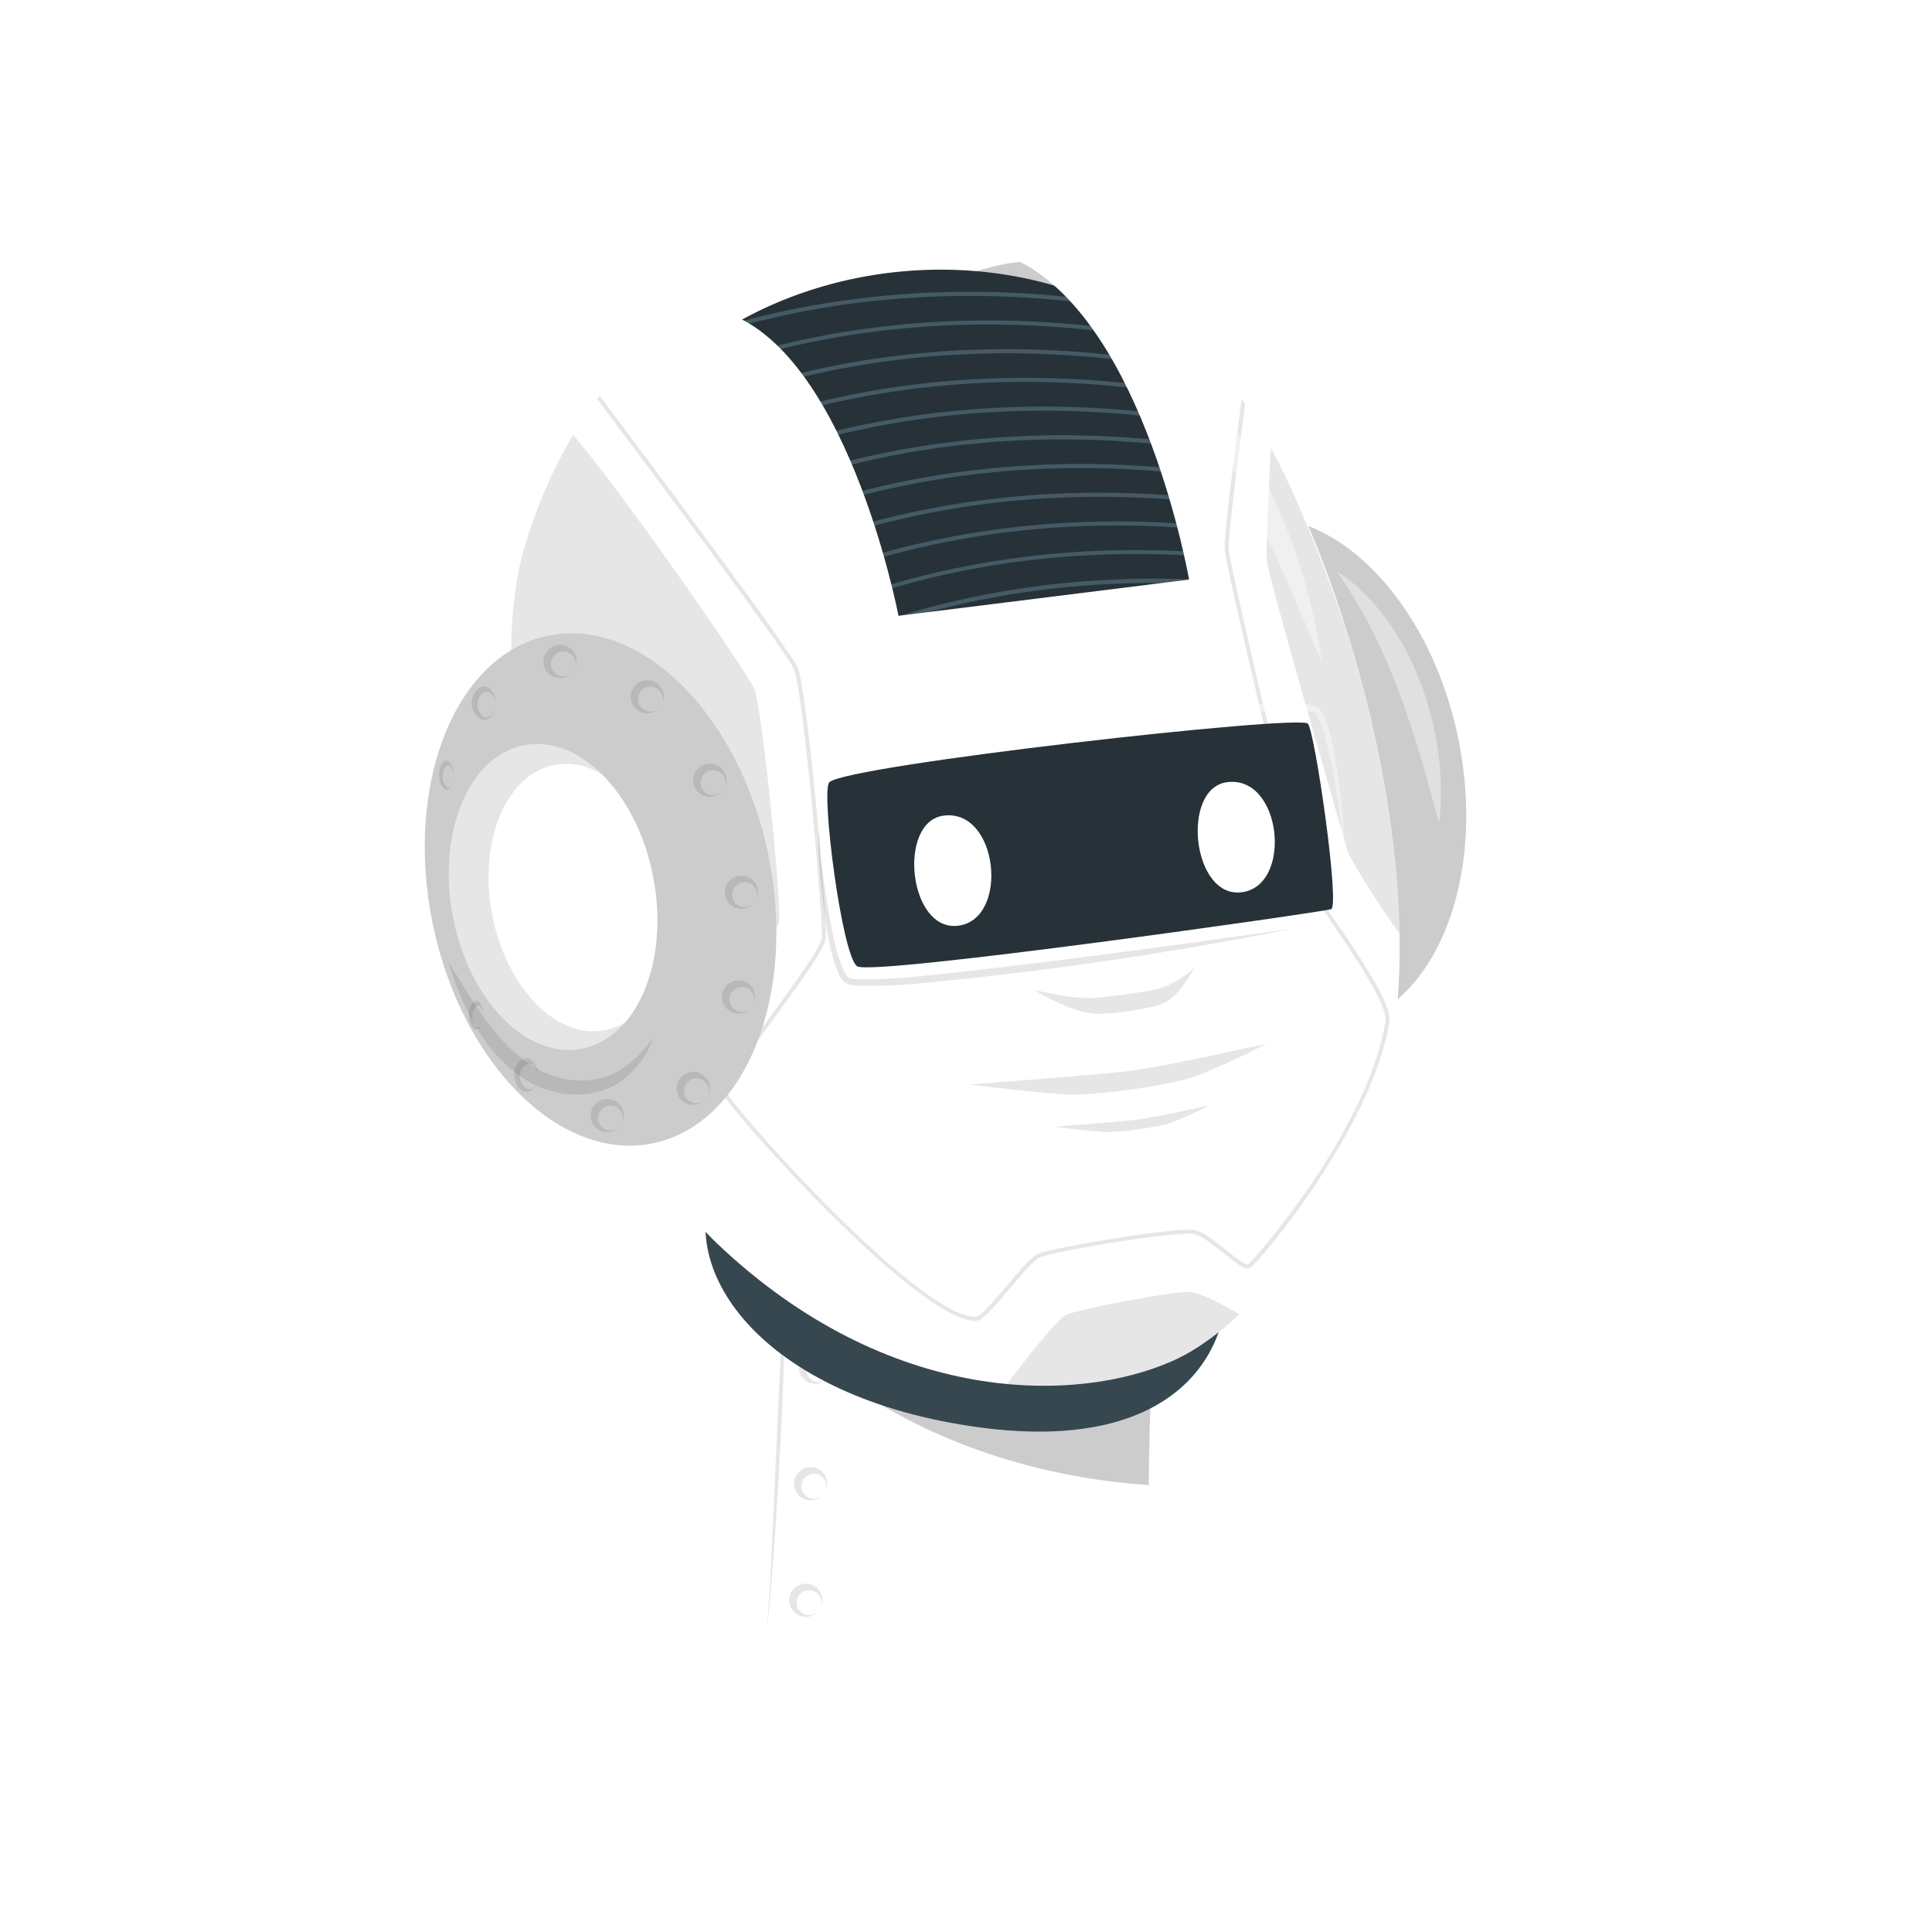 <svg width="200px" height="200px" class="animated" id="freepik_stories-robot-face" xmlns="http://www.w3.org/2000/svg" viewBox="0 0 500 500" version="1.1"><style>@keyframes floating{0%,to{opacity:1;transform:translateY(0)}50%{transform:translateY(-10px)}}svg#freepik_stories-robot-face:not(.animated) .animable{opacity:0}</style><g id="freepik--robot-face--inject-89" class="animable animator-active" style="transform-origin:244.695px 260.542px;animation:1.5s Infinite linear floating;animation-delay:0s"><path d="M272.59 451.47c-26.39 7-66.46-6.45-85.43-38.84-1.28-2.22 1.49-26.11 3.48-55.28 1.14-17.72 2-37.46 1.47-55.54l108.65 17.75s-4.53 44.72-3.42 76.23a40.56 40.56 0 0 0 1 7.4c.05.34.16.75.2 1.22 2.7 14.03-.44 40.23-25.95 47.06Z" style="fill:#fff;transform-origin:243.797px 377.542px" id="elvhwdnfksy39" class="animable"/><path d="M300.76 319.56s0 .23-.07.66c0 .21-.05.48-.08.81a1.8 1.8 0 0 1 0 .22c0 .31-.06.64-.09 1s-.1 1-.14 1.53c0 .28-.06.57-.08.88-.15 1.57-.31 3.47-.49 5.64 0 .3-.05.6-.07.91v.47c0 .45-.08.9-.11 1.36s-.07.89-.11 1.35c-.18 2.31-.37 4.83-.55 7.5s-.36 5.19-.53 8c0 .71-.09 1.44-.13 2.16s-.07 1.24-.1 1.87c-.1 1.61-.18 3.25-.26 4.91v.6c0 .73-.07 1.46-.11 2.19 0 .48 0 .94-.06 1.4-.1 2.59-.21 5.21-.29 7.83v1.43c0 .71 0 1.42-.05 2.13 0 1-.05 1.9-.07 2.85 0 2.38-.07 4.74-.07 7.08-32-2.22-72.27-13.59-105.3-50.34.06-1.34.1-2.69.13-4 0-.82.06-1.64.07-2.46v-.34c0-1.19.06-2.37.08-3.55 0-1.73.07-3.46.09-5.18s0-3.37 0-5c0-3.9 0-7.77-.16-11.55Z" style="opacity:.2;transform-origin:246.38px 343.13px" class="animable" id="eli98wha1f4kj"/><path d="M215.89 326a4.29 4.29 0 1 1-.87-5.65 4.33 4.33 0 0 1 .87 5.65Zm0 0a3.23 3.23 0 1 0-4.91.7 3.28 3.28 0 0 0 4.91-.7Z" style="opacity:.1;transform-origin:212.287px 323.662px" class="animable" id="el4seyigfh96w"/><path d="M214.64 356.18a4.29 4.29 0 1 1-.86-5.64 4.32 4.32 0 0 1 .86 5.64Zm0 0a3.23 3.23 0 1 0-4.91.7 3.26 3.26 0 0 0 4.91-.7Z" style="opacity:.1;transform-origin:211.038px 353.843px" class="animable" id="el6wwd4ybfb6m"/><path d="M213.4 386.33a4.29 4.29 0 1 1-.86-5.64 4.31 4.31 0 0 1 .86 5.64Zm0 0a3.23 3.23 0 1 0-4.91.71 3.26 3.26 0 0 0 4.91-.71Z" style="opacity:.1;transform-origin:209.799px 383.993px" class="animable" id="el0zxrjpal78hp"/><path d="M212.15 416.49a4.29 4.29 0 1 1-.86-5.64 4.32 4.32 0 0 1 .86 5.64Zm0 0a3.23 3.23 0 1 0-4.9.7 3.28 3.28 0 0 0 4.9-.7Z" style="opacity:.1;transform-origin:208.548px 414.153px" class="animable" id="elm3bxoxe6hm"/><path d="M204.24 306.89c-.81 35.95-2 71.95-5 107.8-.19 2-.55 5.14-.91 7.13 1.06-9.53 1.25-19.13 1.77-28.7 1.22-26.72 2.64-59.67 4.17-86.23Z" style="opacity:.1;transform-origin:201.3px 364.355px" class="animable" id="elrs5wfxpajmb"/><path d="M188 301.31c-16 21.42 3.37 56.88 58.22 66.94 65.75 12.07 77.13-27.33 69-48.92S203.75 280.19 188 301.31Z" style="fill:#37474f;transform-origin:250.042px 331.14px" id="elxqihtyzhzu" class="animable"/><path d="M264.06 67.81c-3.5 0-11.45 2.35-11.45 2.35l25.68 9.06-1.92-6.36Z" style="fill:#fff;transform-origin:265.45px 73.515px" id="elwxgzl6cgmp" class="animable"/><path d="M264.06 67.81c-3.5 0-11.45 2.35-11.45 2.35l25.68 9.06-1.92-6.36Z" style="opacity:.2;transform-origin:265.45px 73.515px" class="animable" id="elp80y13e4yut"/><path d="M290.54 209c7.49 36.28 33 61.68 57 56.73s37.33-38.37 29.85-74.65-33-61.68-57-56.73-37.33 38.33-29.85 74.65Z" style="fill:#fff;transform-origin:333.965px 200.04px" id="elly54q7hjvc" class="animable"/><g style="opacity:.2;transform-origin:333.965px 200.04px" class="animable" id="elqnb5kbsrqql"><path d="M290.54 209c7.49 36.28 33 61.68 57 56.73s37.33-38.37 29.85-74.65-33-61.68-57-56.73-37.33 38.33-29.85 74.65Z" id="ellbmaldglyhi" class="animable" style="transform-origin:333.965px 200.04px"/></g><path d="M295.8 207.3c4.46 21.63 19.66 36.76 33.95 33.82s22.25-22.87 17.79-44.5-19.66-36.76-34-33.81-22.2 22.87-17.74 44.49Z" style="fill:#fff;transform-origin:321.665px 201.964px" id="el3i6potpi1c" class="animable"/><g style="opacity:.1;transform-origin:321.665px 201.964px" class="animable" id="el8s950kclq1"><path d="M295.8 207.3c4.46 21.63 19.66 36.76 33.95 33.82s22.25-22.87 17.79-44.5-19.66-36.76-34-33.81-22.2 22.87-17.74 44.49Z" id="elmdctr96s04l" class="animable" style="transform-origin:321.665px 201.964px"/></g><path d="M341 234a16.12 16.12 0 0 1-5.34 2.19c-12.48 2.58-25.78-10.65-29.67-29.55s3.06-36.31 15.54-38.89a17.35 17.35 0 0 1 12.15 2.2c6.42 6.11 11.57 15.52 13.87 26.67 3.07 14.96.22 29.09-6.55 37.38Z" style="fill:#fff;transform-origin:326.846px 201.983px" id="elav3no2sdun6" class="animable"/><path d="M345.86 147.77c19.72 12.71 29.47 42.7 26.55 65.28-6.07-23-12.65-45.69-26.55-65.28Z" style="fill:#fff;opacity:.4;transform-origin:359.389px 180.41px" class="animable" id="elkzul3opa3t"/><path d="M193.68 304.87a114.73 114.73 0 0 0 35.63 20.36c23.92 8.5 49.71 8.5 71.51-1.53 15.55-7 29.13-19.19 38.47-37 28.65-54.31-5.52-177-40.21-200.53C248 51.41 163.5 73.36 148.85 138.88c-9.92 44.44 13.4 139.63 44.83 165.99Z" style="fill:#263238;transform-origin:248.265px 200.608px" id="el94uo7mjmh89" class="animable"/><path d="M287 79.21h-.12c-41.49-6-75.35-.83-99.88 6.49 1.18-.75 2.39-1.46 3.61-2.16 23.36-6.48 54.45-10.77 91.93-6 1.34.47 2.68 1 4 1.52Zm13.11 7.67c-49.32-8.66-88.61-1.62-115.14 7.26-5.43 1.82-10.6 3.8-15.5 5.9-.63.66-1.24 1.32-1.83 2 5.57-2.47 11.51-4.8 17.8-6.91 26.73-9 66.49-16 116.48-6.85-.62-.5-1.23-.97-1.83-1.4Zm8.46 8.1c-51.05-9.68-91.63-2.52-118.82 6.59a200.47 200.47 0 0 0-31.68 13.71c-.36.59-.7 1.21-1 1.82a198.6 198.6 0 0 1 33.16-14.53c27.26-9.13 68.06-16.3 119.44-6.28Zm5.71 7.61c-51.48-10-92.4-2.75-119.76 6.4a196.27 196.27 0 0 0-42.91 20.3c-.19.56-.39 1.13-.58 1.7a195.5 195.5 0 0 1 44-21c27.38-9.18 68.4-16.36 120.11-6.16-.33-.42-.6-.83-.88-1.24Zm4.58 7.38c-51.4-9.87-92.23-2.69-119.55 6.45a192.41 192.41 0 0 0-51.12 25.84c-.08.52-.17 1.06-.26 1.6a189.88 189.88 0 0 1 51.83-26.43c27.32-9.15 68.25-16.33 119.81-6.21-.25-.42-.49-.85-.73-1.22Zm3.92 7.27c-51-9.65-91.53-2.49-118.7 6.61-24.81 8.32-44.27 20.06-57.26 30.54 0 .51-.06 1-.08 1.53 12.85-10.55 32.52-22.6 57.8-31.07 27.16-9.09 67.75-16.23 118.86-6.39-.23-.41-.4-.81-.64-1.22Zm3.46 7.19c-50.38-9.29-90.46-2.18-117.37 6.85-28.26 9.47-49.57 23.39-62.29 34.81v1.51c12.5-11.45 34-25.68 62.7-35.32 26.91-9 67-16.11 117.47-6.65Zm3.1 7.13c-49.59-8.82-89.07-1.76-115.7 7.15-31.69 10.62-54.64 26.84-66.55 38.84 0 .51.08 1 .13 1.53 11.52-12 34.62-28.56 66.88-39.37 26.6-8.9 66.09-15.93 115.71-7-.18-.37-.34-.71-.49-1.15Zm2.78 7.08c-48.66-8.28-87.43-1.3-113.7 7.51-35.42 11.85-59.85 30.64-70.25 42.79.07.53.13 1.06.2 1.6 9.77-12 34.4-31.31 70.48-43.4 26.23-8.79 65-15.75 113.68-7.33Zm2.53 7.05C287 138 249 144.92 223.17 153.58c-39.62 13.26-65.56 35.28-73.36 46.88l1 .53c7.68-11.45 33.42-33.29 72.78-46.48 25.82-8.64 63.8-15.52 111.4-7.71Zm2.31 7c-46.45-7.06-83.57-.23-109 8.28-39.66 13.28-65.62 35.33-73.42 46.92l1.08.54C163.31 197 189 175.19 228.4 162c25.36-8.49 62.46-15.29 108.9-8.13-.13-.38-.24-.76-.36-1.14Zm2.1 7c-45.19-6.4-81.38.31-106.31 8.67-39.65 13.28-65.62 35.33-73.41 46.92l1.08.54c7.7-11.44 33.42-33.28 72.78-46.46 24.87-8.34 61-15 106.18-8.54-.12-.29-.22-.68-.38-1.05Zm1.93 7c-43.87-5.73-79.06.88-103.46 9.05-39.66 13.28-65.63 35.34-73.39 46.93l1.06.54c7.67-11.32 33.4-33.21 72.8-46.34 24.34-8.17 59.48-14.75 103.31-8.93-.15-.39-.25-.76-.31-1.13Zm1.73 7.05c-42.44-5.05-76.58 1.45-100.42 9.43-39.66 13.28-65.62 35.33-73.39 46.93l1.06.54c7.7-11.44 33.43-33.29 72.8-46.46 23.75-8 57.82-14.44 100.21-9.33-.1-.25-.19-.61-.28-.99Zm1.56 7.07c-41-4.36-74 2-97.2 9.79-39.66 13.28-65.63 35.33-73.4 46.93l1.07.54c7.69-11.44 33.42-33.29 72.79-46.47 23.15-7.76 56.07-14.1 97-9.69-.11-.24-.2-.61-.28-.98Zm1.4 7.1c-39.41-3.67-71.23 2.55-93.83 10.12-39.66 13.28-65.62 35.33-73.39 46.93l1.06.54c7.69-11.45 33.43-33.28 72.8-46.47 22.5-7.54 54.25-13.73 93.55-10-.08-.28-.14-.64-.21-1.03Z" style="fill:#455a64;transform-origin:246.225px 160.504px" id="el0l15wnwcjfpj" class="animable"/><path d="M185.59 321.83c44.54 42.3 93.07 41.36 117.77 30.42 17.61-7.68 36.25-31.55 46.91-50.84C383 242.65 342 114.64 305.94 85.23c-13.57-11.09-33-16.89-41.88-17.42C296.37 84.48 307.73 150 307.73 150l-75.2 9.37s-13.79-72.14-47.73-79.3c0 0-33 8.33-49 61.18-14.26 47.26 16.94 149.4 49.79 180.58Z" style="fill:#fff;transform-origin:247.242px 213.224px" id="elv9p2zet1yon" class="animable"/><g style="opacity:.1;transform-origin:247.231px 235.58px" class="animable" id="elvrhbwlyw0ha"><path d="M162.14 287.47c13.16-15.09 39-45 39.46-48.84.7-5.09-4.37-55.57-6.4-60.36-1.71-4.1-33.81-50.52-46.9-65.74a128.89 128.89 0 0 0-12.45 28.74c-10.74 35.51 4.22 102.08 26.29 146.2Z" id="el9llagguo5bg" class="animable" style="transform-origin:166.979px 200px"/><path d="M260.62 358.17c17.19 1.62 32.14-1.2 42.74-5.9 5.82-2.55 11.73-6.83 17.42-12.16-4.39-2.58-9.95-5.44-12.69-5.69-4.61-.41-28.35 4.41-31.79 5.68-2.42.9-10.78 11.58-15.68 18.07Z" id="elvuttt2drmbs" class="animable" style="transform-origin:290.7px 346.513px"/><path d="M362.17 241.58c-6.19-8.5-13-19.83-13.39-21.19-.83-3.12-20.73-71.31-21-75.73-.11-2.29.48-16 1.11-28.75.51.94 1 1.9 1.52 2.9l.09.16c5.84 11.41 12 26.69 17.69 43.38 0 .08 0 .16.08.25 8.06 25.31 13.43 53.26 13.9 78.98Z" id="eli3x5ym6bvk" class="animable" style="transform-origin:344.968px 178.745px"/></g><path d="M359.57 264.55c-4.57 27.77-33.94 62.45-36.15 63.64-1.08.59-3-.87-6.55-3.72-2.69-2.15-5.74-4.59-7.7-5.08-3.87-1-36.3 4.3-40.14 6.06-1.5.68-4.53 4.27-7.45 7.74-4.55 5.39-7.43 8.68-9.12 8.68-15.12 0-63.94-55-65.31-58.75-.77-2.12 4.41-9.37 12.92-21 5.84-8 12.47-17.06 12.63-19.51.33-5.13-4.85-63.94-7.22-69.42-1.89-4.38-36.62-50.84-50.91-69.87.21-.29.44-.57.66-.86 14.24 19 49.25 65.76 51.21 70.31 2.4 5.58 7.69 63.81 7.3 69.91-.18 2.75-6.32 11.16-12.83 20.06-6 8.17-13.41 18.32-12.78 20 1.36 3.73 49.46 58.07 64.33 58.07 1.33 0 5.2-4.61 8.32-8.31s6.1-7.24 7.83-8c3.19-1.46 36.43-7.21 40.81-6.12 2.19.55 5.33 3.07 8.11 5.28 1.9 1.53 4.8 3.83 5.4 3.62 1.33-.81 31-34.47 35.61-62.91.68-4.13-7.47-16.13-14-25.77-4.15-6.11-7.73-11.39-8.33-13.59-1.8-6.62-19-77.82-19.26-83-.16-3.67 2.66-25.67 4.4-38.76.28.45.58.9.87 1.35-1.74 13.16-4.38 33.93-4.23 37.36.23 5 17.47 76.37 19.23 82.83.55 2 4.25 7.49 8.17 13.27 6.99 10.26 14.92 21.94 14.18 26.49Z" style="opacity:.1;transform-origin:257.094px 222.165px" class="animable" id="elbtt5261j3uv"/><path d="M251 280.66s35.31-2.66 41.87-3.57c10.56-1.47 34.93-7 34.93-7a186.94 186.94 0 0 1-18 8.29c-7.43 2.77-28.14 5.37-34.46 4.85a503.301 503.301 0 0 1-24.34-2.57Z" style="opacity:.1;transform-origin:289.4px 276.693px" class="animable" id="el6nezraw13uw"/><path d="M272.81 291.58s18.45-1.39 21.88-1.87c5.52-.77 18.26-3.64 18.26-3.64a98 98 0 0 1-9.42 4.33c-3.88 1.45-14.7 2.81-18 2.54-6.69-.55-12.72-1.36-12.72-1.36Z" style="opacity:.1;transform-origin:292.88px 289.522px" class="animable" id="ellw2cigxlyyt"/><path d="M267.49 256.12s10.06 2.68 16.27 2.13c3.69-.33 12.54-1.58 15.1-2.12 5.46-1.16 10.21-5.6 10.21-5.6s-3.91 7.49-8.06 9.15c-3.84 1.53-14.58 3-17.86 2.67-6.64-.59-15.66-6.23-15.66-6.23Z" style="opacity:.1;transform-origin:288.28px 256.463px" class="animable" id="elg0edoytn7r"/><path d="M214.64 202.43c-2.26 2.16 3.25 45.1 7.2 47.65s120.33-14 122.65-14.79-4.11-45.52-6-48S219.28 198 214.64 202.43Z" style="fill:#263238;transform-origin:279.551px 218.665px" id="elaw07c3xmn0n" class="animable"/><path d="M212.13 214.22c-.3 6.49 1 13 1.92 19.42 1.16 6.22 1.94 12.94 4.86 18.58.72 1.35 2.37 1.08 3.72 1.22a133.72 133.72 0 0 0 14.55-.71c32.17-3.27 65-7.87 97.07-12.34a938.93 938.93 0 0 1-96.92 14.16 134.87 134.87 0 0 1-14.78.58c-1.75-.1-4.06-.23-5-2.08-3-6-3.49-12.75-4.52-19.27-.6-6.47-1.68-13.07-.94-19.56Z" style="opacity:.1;transform-origin:273.045px 234.683px" class="animable" id="elbj8z2gboww4"/><path d="M347.79 223.33a80 80 0 0 0-.87-10.92A173.55 173.55 0 0 0 343 190.9a29 29 0 0 0-1.79-5c-.38-.75-.86-1.5-1.34-1.61a12 12 0 0 0-2.47-.34c-14.59-.09-29.12 1.87-43.72 2.27a269.11 269.11 0 0 1 32.75-4 85.47 85.47 0 0 1 11.09 0 9 9 0 0 1 3.35.76 5.16 5.16 0 0 1 1.74 2.24c2.2 5.18 2.89 10.74 3.75 16.21.86 7.27 1.88 14.62 1.46 21.93Z" style="fill:#fff;opacity:.4;transform-origin:320.799px 202.7px" class="animable" id="elrdsexgmyno"/><path d="M244.11 211.1c14.23-2 17.2 26.59 4 28.46-12.95 1.83-15.93-26.77-4-28.46Z" style="fill:#fff;transform-origin:246.58px 225.322px" id="elh7igjjlcp19" class="animable"/><g style="opacity:.3;transform-origin:246.584px 225.313px" class="animable" id="el7pvvwk3xmdn"><path d="M244.47 213.14c12.18-1.72 14.72 22.77 3.44 24.36-11.11 1.57-13.65-22.92-3.44-24.36Z" style="fill:#fff;transform-origin:246.584px 225.313px" id="elalr30vjk3l" class="animable"/></g><path d="M317.47 202.44c14.23-2 17.2 26.6 4 28.46-12.95 1.83-15.92-26.77-4-28.46Z" style="fill:#fff;transform-origin:319.942px 216.662px" id="el2i5wvose4ss" class="animable"/><g style="opacity:.3;transform-origin:319.946px 216.653px" class="animable" id="elx2vkoe50wyr"><path d="M317.84 204.55c12.11-1.71 14.65 22.64 3.42 24.22-11.04 1.56-13.57-22.77-3.42-24.22Z" style="fill:#fff;transform-origin:319.946px 216.653px" id="el2kgnxqxzhd" class="animable"/></g><path d="M290.7 84.09c7.95 1.16 15.79 9.77 20.86 15.63 16.49 20.41 26.83 45.64 30.52 71.53-10.17-23.61-20-47.32-34.28-68.71a117.36 117.36 0 0 0-7.57-10.19c-2.75-3.17-5.6-6.54-9.53-8.26Z" style="fill:#fff;opacity:.4;transform-origin:316.39px 127.67px" class="animable" id="el9ez5u6liwh7"/><path d="M112 239.15c7.49 36.28 33 61.68 57 56.73s37.34-38.37 29.85-74.65-33-61.68-57-56.73-37.33 38.36-29.85 74.65Z" style="fill:#fff;transform-origin:155.427px 230.19px" id="elt0ztmfj4r1" class="animable"/><g style="opacity:.2;transform-origin:155.427px 230.19px" class="animable" id="elcb2a7jm18ye"><path d="M112 239.15c7.49 36.28 33 61.68 57 56.73s37.34-38.37 29.85-74.65-33-61.68-57-56.73-37.33 38.36-29.85 74.65Z" id="el5q05gl62cfb" class="animable" style="transform-origin:155.427px 230.19px"/></g><path d="M117.16 237c4.08 21.71 19 37.12 33.34 34.42s22.66-22.46 18.59-44.16-19-37.12-33.34-34.42-22.66 22.48-18.59 44.16Z" style="fill:#fff;transform-origin:143.125px 232.13px" id="el5eqnizccrir" class="animable"/><g style="opacity:.1;transform-origin:143.125px 232.13px" class="animable" id="elpxs6h9hjt9m"><path d="M117.16 237c4.08 21.71 19 37.12 33.34 34.42s22.66-22.46 18.59-44.16-19-37.12-33.34-34.42-22.66 22.48-18.59 44.16Z" id="elgbspzeun36a" class="animable" style="transform-origin:143.125px 232.13px"/></g><path d="M161.86 264.51a15.81 15.81 0 0 1-5.38 2.1C144 269 130.9 255.5 127.34 236.54s3.72-36.25 16.25-38.61a17.42 17.42 0 0 1 12.1 2.41c6.31 6.22 11.29 15.73 13.39 26.92 2.82 15.03-.29 29.11-7.22 37.25Z" style="fill:#fff;transform-origin:148.276px 232.288px" id="elr4q244r0i" class="animable"/><path d="M148.55 173.55a4.29 4.29 0 1 1-.86-5.64 4.31 4.31 0 0 1 .86 5.64Zm0 0a3.23 3.23 0 1 0-4.9.7 3.26 3.26 0 0 0 4.9-.7Z" style="opacity:.1;transform-origin:144.949px 171.213px" class="animable" id="elbam44z8lzvh"/><path d="M171.1 182.65a4.29 4.29 0 1 1-.86-5.64 4.3 4.3 0 0 1 .86 5.64Zm0 0a3.23 3.23 0 1 0-4.9.7 3.27 3.27 0 0 0 4.9-.7Z" style="opacity:.1;transform-origin:167.501px 180.313px" class="animable" id="elcg8cy7f13t"/><path d="M187.29 204.26a4.29 4.29 0 1 1-.86-5.64 4.31 4.31 0 0 1 .86 5.64Zm0 0a3.23 3.23 0 1 0-4.91.7 3.26 3.26 0 0 0 4.91-.7Z" style="opacity:.1;transform-origin:183.689px 201.923px" class="animable" id="elzaezlcbtlqp"/><path d="M195.48 233.25a4.29 4.29 0 1 1-.86-5.64 4.31 4.31 0 0 1 .86 5.64Zm0 0a3.23 3.23 0 1 0-4.9.71 3.27 3.27 0 0 0 4.9-.71Z" style="opacity:.1;transform-origin:191.879px 230.913px" class="animable" id="elp2wkm3z8d9h"/><path d="M183 284a4.29 4.29 0 1 1-.86-5.64A4.32 4.32 0 0 1 183 284Zm0 0a3.23 3.23 0 1 0-4.91.7 3.26 3.26 0 0 0 4.91-.7Z" style="opacity:.1;transform-origin:179.398px 281.663px" class="animable" id="elafey5nmrrd5"/><path d="M160.76 291.05a4.29 4.29 0 1 1-.86-5.64 4.32 4.32 0 0 1 .86 5.64Zm0 0a3.23 3.23 0 1 0-4.91.71 3.27 3.27 0 0 0 4.91-.71Z" style="opacity:.1;transform-origin:157.158px 288.713px" class="animable" id="else79tjbjbs"/><path d="M139.12 279.75c-.44 1.83-1.94 3.25-3.58 2.69s-2.94-3.26-2.25-5.71 2.84-3.49 4.3-2.32 2.01 3.59 1.53 5.34Zm0 0c.54-1.93-.54-4.1-1.79-4.34s-2.29.78-2.6 2.07a4 4 0 0 0 1.06 4c1.07.93 2.88.24 3.33-1.73Z" style="opacity:.1;transform-origin:136.195px 278.247px" class="animable" id="el6jtgu66bcno"/><path d="M125.09 264.08c-.26 1.56-1.18 2.76-2.2 2.27s-1.84-2.8-1.43-4.88 1.73-3 2.64-2 1.27 3.08.99 4.61Zm0 0c.32-1.63-.37-3.5-1.14-3.71s-1.41.64-1.6 1.74a4.41 4.41 0 0 0 .69 3.4c.67.82 1.78.25 2.05-1.43Z" style="opacity:.1;transform-origin:123.267px 262.763px" class="animable" id="eltekp6wcq7bm"/><path d="M117.37 201.91c-.26 1.56-1.18 2.76-2.19 2.27s-1.85-2.8-1.44-4.88 1.73-3 2.64-2 1.27 3.08.99 4.61Zm0 0c.32-1.63-.37-3.5-1.14-3.72s-1.41.65-1.6 1.75a4.41 4.41 0 0 0 .69 3.4c.68.82 1.79.25 2.05-1.43Z" style="opacity:.1;transform-origin:115.548px 200.593px" class="animable" id="elo867jm00u9"/><path d="M128.15 183.48c-.44 1.83-1.94 3.25-3.57 2.69s-3-3.26-2.26-5.71 2.85-3.49 4.3-2.32 2.02 3.54 1.53 5.34Zm0 0c.54-1.92-.54-4.1-1.79-4.34s-2.28.78-2.6 2.07a4 4 0 0 0 1.07 4c1.07.93 2.87.24 3.32-1.73Z" style="opacity:.1;transform-origin:125.218px 181.977px" class="animable" id="el3tuoze24a3z"/><path d="M194.75 260.34a4.29 4.29 0 1 1-.86-5.64 4.32 4.32 0 0 1 .86 5.64Zm0 0a3.23 3.23 0 1 0-4.91.7 3.26 3.26 0 0 0 4.91-.7Z" style="opacity:.1;transform-origin:191.148px 258.003px" class="animable" id="elwbh4clgfu3i"/><path d="M116 248.76c6.24 10.18 12.38 21.56 22.76 27.69 7.5 4.3 17.44 4.6 24.2-1.31a30.57 30.57 0 0 0 6.17-6.73 23.36 23.36 0 0 1-8.48 11.41c-7 4.93-16.65 4.19-23.85.11-11.19-6.64-17.23-19.19-20.8-31.17Z" style="opacity:.1;transform-origin:142.565px 266.009px" class="animable" id="el97bruyd7eh9"/></g><defs><filter id="active" height="200%"><feMorphology in="SourceAlpha" result="DILATED" operator="dilate" radius="2"/><feFlood flood-color="#32DFEC" flood-opacity="1" result="PINK"/><feComposite in="PINK" in2="DILATED" operator="in" result="OUTLINE"/><feMerge><feMergeNode in="OUTLINE"/><feMergeNode in="SourceGraphic"/></feMerge></filter><filter id="hover" height="200%"><feMorphology in="SourceAlpha" result="DILATED" operator="dilate" radius="2"/><feFlood flood-color="red" flood-opacity=".5" result="PINK"/><feComposite in="PINK" in2="DILATED" operator="in" result="OUTLINE"/><feMerge><feMergeNode in="OUTLINE"/><feMergeNode in="SourceGraphic"/></feMerge><feColorMatrix values="0 0 0 0 0 0 1 0 0 0 0 0 0 0 0 0 0 0 1 0"/></filter></defs></svg>
